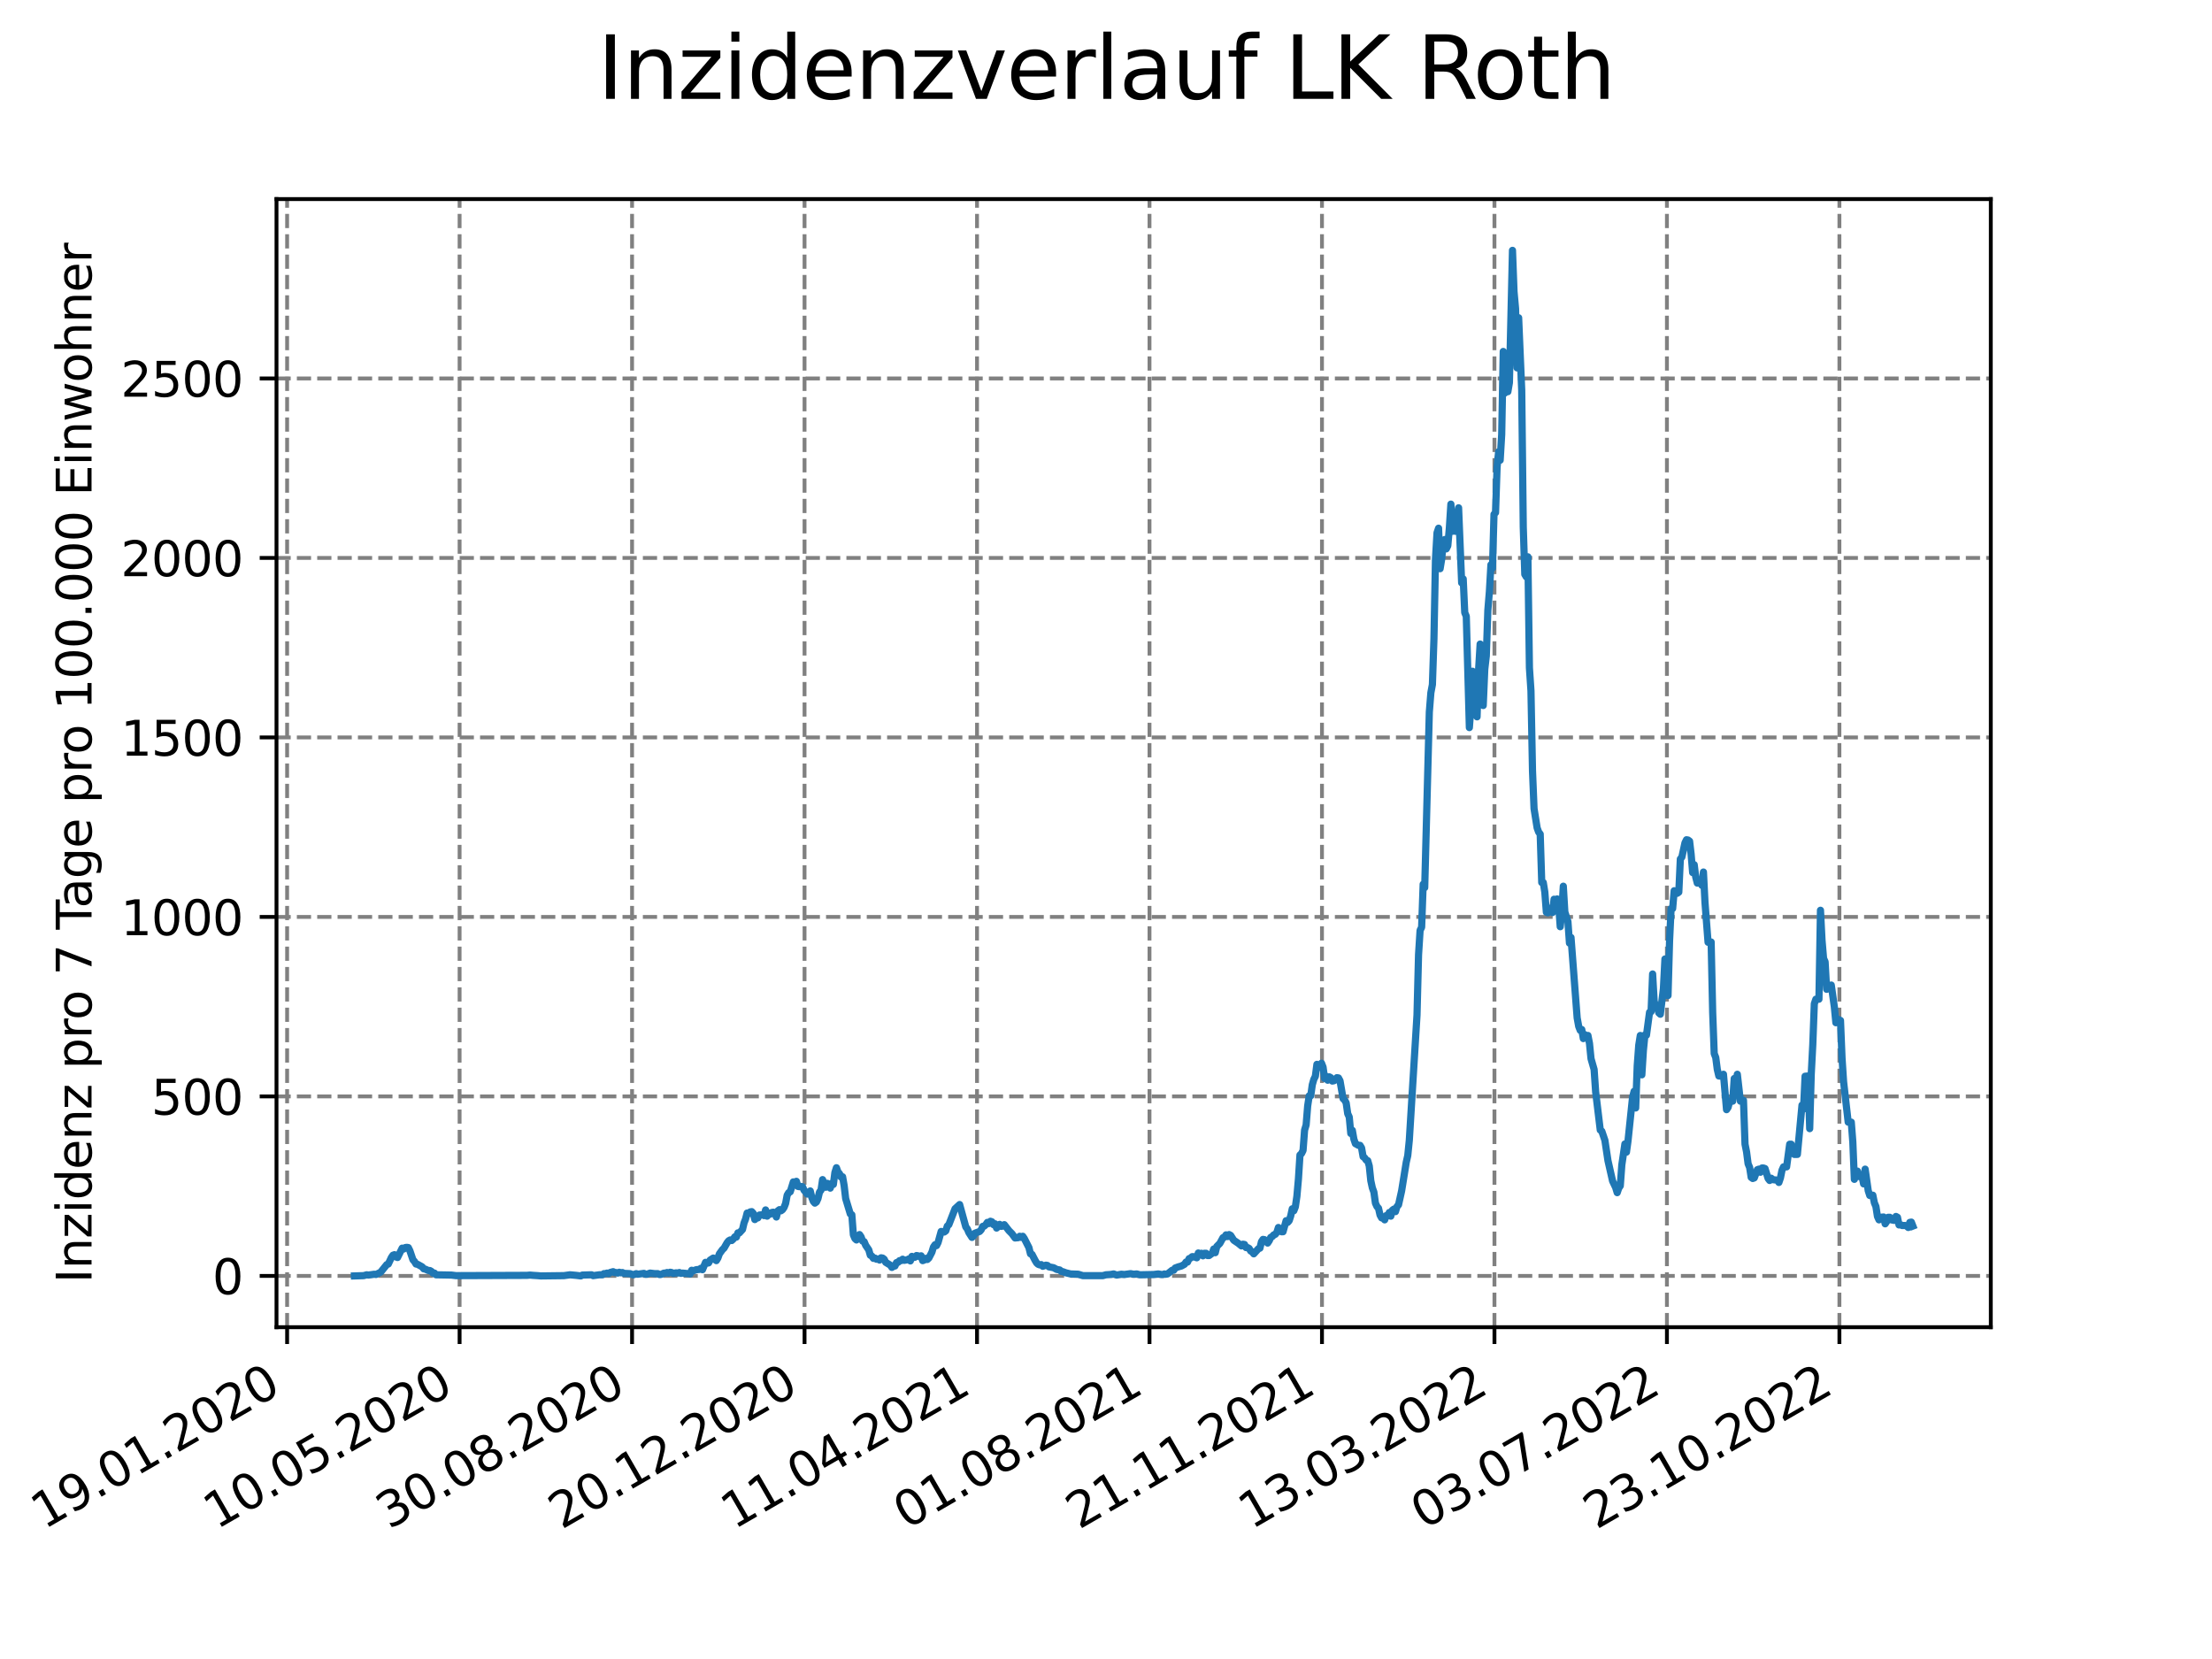 <?xml version="1.0" encoding="utf-8" standalone="no"?>
<!DOCTYPE svg PUBLIC "-//W3C//DTD SVG 1.1//EN"
  "http://www.w3.org/Graphics/SVG/1.1/DTD/svg11.dtd">
<svg xmlns:xlink="http://www.w3.org/1999/xlink" width="460.8pt" height="345.6pt" viewBox="0 0 460.8 345.6" xmlns="http://www.w3.org/2000/svg" version="1.1">
 <defs>
  <style type="text/css">*{stroke-linejoin: round; stroke-linecap: butt}</style>
 </defs>
 <g id="figure_1">
  <g id="patch_1">
   <path d="M 0 345.6 
L 460.8 345.6 
L 460.8 0 
L 0 0 
z
" style="fill: #ffffff"/>
  </g>
  <g id="axes_1">
   <g id="patch_2">
    <path d="M 57.6 276.48 
L 414.72 276.48 
L 414.72 41.472 
L 57.6 41.472 
z
" style="fill: #ffffff"/>
   </g>
   <g id="matplotlib.axis_1">
    <g id="xtick_1">
     <g id="line2d_1">
      <path d="M 59.811 276.48 
L 59.811 41.472 
" clip-path="url(#pc8e9a8f8d9)" style="fill: none; stroke-dasharray: 2.96,1.28; stroke-dashoffset: 0; stroke: #808080; stroke-width: 0.8"/>
     </g>
     <g id="line2d_2">
      <defs>
       <path id="m3439178003" d="M 0 0 
L 0 3.5 
" style="stroke: #000000; stroke-width: 0.8"/>
      </defs>
      <g>
       <use xlink:href="#m3439178003" x="59.811" y="276.48" style="stroke: #000000; stroke-width: 0.8"/>
      </g>
     </g>
     <g id="text_1">
      <!-- 19.01.2020 -->
      <g transform="translate(9.186 318.689) rotate(-30) scale(0.1 -0.1)">
       <defs>
        <path id="DejaVuSans-31" d="M 794 531 
L 1825 531 
L 1825 4091 
L 703 3866 
L 703 4441 
L 1819 4666 
L 2450 4666 
L 2450 531 
L 3481 531 
L 3481 0 
L 794 0 
L 794 531 
z
" transform="scale(0.016)"/>
        <path id="DejaVuSans-39" d="M 703 97 
L 703 672 
Q 941 559 1184 500 
Q 1428 441 1663 441 
Q 2288 441 2617 861 
Q 2947 1281 2994 2138 
Q 2813 1869 2534 1725 
Q 2256 1581 1919 1581 
Q 1219 1581 811 2004 
Q 403 2428 403 3163 
Q 403 3881 828 4315 
Q 1253 4750 1959 4750 
Q 2769 4750 3195 4129 
Q 3622 3509 3622 2328 
Q 3622 1225 3098 567 
Q 2575 -91 1691 -91 
Q 1453 -91 1209 -44 
Q 966 3 703 97 
z
M 1959 2075 
Q 2384 2075 2632 2365 
Q 2881 2656 2881 3163 
Q 2881 3666 2632 3958 
Q 2384 4250 1959 4250 
Q 1534 4250 1286 3958 
Q 1038 3666 1038 3163 
Q 1038 2656 1286 2365 
Q 1534 2075 1959 2075 
z
" transform="scale(0.016)"/>
        <path id="DejaVuSans-2e" d="M 684 794 
L 1344 794 
L 1344 0 
L 684 0 
L 684 794 
z
" transform="scale(0.016)"/>
        <path id="DejaVuSans-30" d="M 2034 4250 
Q 1547 4250 1301 3770 
Q 1056 3291 1056 2328 
Q 1056 1369 1301 889 
Q 1547 409 2034 409 
Q 2525 409 2770 889 
Q 3016 1369 3016 2328 
Q 3016 3291 2770 3770 
Q 2525 4250 2034 4250 
z
M 2034 4750 
Q 2819 4750 3233 4129 
Q 3647 3509 3647 2328 
Q 3647 1150 3233 529 
Q 2819 -91 2034 -91 
Q 1250 -91 836 529 
Q 422 1150 422 2328 
Q 422 3509 836 4129 
Q 1250 4750 2034 4750 
z
" transform="scale(0.016)"/>
        <path id="DejaVuSans-32" d="M 1228 531 
L 3431 531 
L 3431 0 
L 469 0 
L 469 531 
Q 828 903 1448 1529 
Q 2069 2156 2228 2338 
Q 2531 2678 2651 2914 
Q 2772 3150 2772 3378 
Q 2772 3750 2511 3984 
Q 2250 4219 1831 4219 
Q 1534 4219 1204 4116 
Q 875 4013 500 3803 
L 500 4441 
Q 881 4594 1212 4672 
Q 1544 4750 1819 4750 
Q 2544 4750 2975 4387 
Q 3406 4025 3406 3419 
Q 3406 3131 3298 2873 
Q 3191 2616 2906 2266 
Q 2828 2175 2409 1742 
Q 1991 1309 1228 531 
z
" transform="scale(0.016)"/>
       </defs>
       <use xlink:href="#DejaVuSans-31"/>
       <use xlink:href="#DejaVuSans-39" x="63.623"/>
       <use xlink:href="#DejaVuSans-2e" x="127.246"/>
       <use xlink:href="#DejaVuSans-30" x="159.033"/>
       <use xlink:href="#DejaVuSans-31" x="222.656"/>
       <use xlink:href="#DejaVuSans-2e" x="286.279"/>
       <use xlink:href="#DejaVuSans-32" x="318.066"/>
       <use xlink:href="#DejaVuSans-30" x="381.689"/>
       <use xlink:href="#DejaVuSans-32" x="445.312"/>
       <use xlink:href="#DejaVuSans-30" x="508.936"/>
      </g>
     </g>
    </g>
    <g id="xtick_2">
     <g id="line2d_3">
      <path d="M 95.741 276.48 
L 95.741 41.472 
" clip-path="url(#pc8e9a8f8d9)" style="fill: none; stroke-dasharray: 2.96,1.28; stroke-dashoffset: 0; stroke: #808080; stroke-width: 0.8"/>
     </g>
     <g id="line2d_4">
      <g>
       <use xlink:href="#m3439178003" x="95.741" y="276.48" style="stroke: #000000; stroke-width: 0.8"/>
      </g>
     </g>
     <g id="text_2">
      <!-- 10.05.2020 -->
      <g transform="translate(45.116 318.689) rotate(-30) scale(0.1 -0.1)">
       <defs>
        <path id="DejaVuSans-35" d="M 691 4666 
L 3169 4666 
L 3169 4134 
L 1269 4134 
L 1269 2991 
Q 1406 3038 1543 3061 
Q 1681 3084 1819 3084 
Q 2600 3084 3056 2656 
Q 3513 2228 3513 1497 
Q 3513 744 3044 326 
Q 2575 -91 1722 -91 
Q 1428 -91 1123 -41 
Q 819 9 494 109 
L 494 744 
Q 775 591 1075 516 
Q 1375 441 1709 441 
Q 2250 441 2565 725 
Q 2881 1009 2881 1497 
Q 2881 1984 2565 2268 
Q 2250 2553 1709 2553 
Q 1456 2553 1204 2497 
Q 953 2441 691 2322 
L 691 4666 
z
" transform="scale(0.016)"/>
       </defs>
       <use xlink:href="#DejaVuSans-31"/>
       <use xlink:href="#DejaVuSans-30" x="63.623"/>
       <use xlink:href="#DejaVuSans-2e" x="127.246"/>
       <use xlink:href="#DejaVuSans-30" x="159.033"/>
       <use xlink:href="#DejaVuSans-35" x="222.656"/>
       <use xlink:href="#DejaVuSans-2e" x="286.279"/>
       <use xlink:href="#DejaVuSans-32" x="318.066"/>
       <use xlink:href="#DejaVuSans-30" x="381.689"/>
       <use xlink:href="#DejaVuSans-32" x="445.312"/>
       <use xlink:href="#DejaVuSans-30" x="508.936"/>
      </g>
     </g>
    </g>
    <g id="xtick_3">
     <g id="line2d_5">
      <path d="M 131.671 276.48 
L 131.671 41.472 
" clip-path="url(#pc8e9a8f8d9)" style="fill: none; stroke-dasharray: 2.96,1.28; stroke-dashoffset: 0; stroke: #808080; stroke-width: 0.8"/>
     </g>
     <g id="line2d_6">
      <g>
       <use xlink:href="#m3439178003" x="131.671" y="276.48" style="stroke: #000000; stroke-width: 0.8"/>
      </g>
     </g>
     <g id="text_3">
      <!-- 30.08.2020 -->
      <g transform="translate(81.046 318.689) rotate(-30) scale(0.1 -0.1)">
       <defs>
        <path id="DejaVuSans-33" d="M 2597 2516 
Q 3050 2419 3304 2112 
Q 3559 1806 3559 1356 
Q 3559 666 3084 287 
Q 2609 -91 1734 -91 
Q 1441 -91 1130 -33 
Q 819 25 488 141 
L 488 750 
Q 750 597 1062 519 
Q 1375 441 1716 441 
Q 2309 441 2620 675 
Q 2931 909 2931 1356 
Q 2931 1769 2642 2001 
Q 2353 2234 1838 2234 
L 1294 2234 
L 1294 2753 
L 1863 2753 
Q 2328 2753 2575 2939 
Q 2822 3125 2822 3475 
Q 2822 3834 2567 4026 
Q 2313 4219 1838 4219 
Q 1578 4219 1281 4162 
Q 984 4106 628 3988 
L 628 4550 
Q 988 4650 1302 4700 
Q 1616 4750 1894 4750 
Q 2613 4750 3031 4423 
Q 3450 4097 3450 3541 
Q 3450 3153 3228 2886 
Q 3006 2619 2597 2516 
z
" transform="scale(0.016)"/>
        <path id="DejaVuSans-38" d="M 2034 2216 
Q 1584 2216 1326 1975 
Q 1069 1734 1069 1313 
Q 1069 891 1326 650 
Q 1584 409 2034 409 
Q 2484 409 2743 651 
Q 3003 894 3003 1313 
Q 3003 1734 2745 1975 
Q 2488 2216 2034 2216 
z
M 1403 2484 
Q 997 2584 770 2862 
Q 544 3141 544 3541 
Q 544 4100 942 4425 
Q 1341 4750 2034 4750 
Q 2731 4750 3128 4425 
Q 3525 4100 3525 3541 
Q 3525 3141 3298 2862 
Q 3072 2584 2669 2484 
Q 3125 2378 3379 2068 
Q 3634 1759 3634 1313 
Q 3634 634 3220 271 
Q 2806 -91 2034 -91 
Q 1263 -91 848 271 
Q 434 634 434 1313 
Q 434 1759 690 2068 
Q 947 2378 1403 2484 
z
M 1172 3481 
Q 1172 3119 1398 2916 
Q 1625 2713 2034 2713 
Q 2441 2713 2670 2916 
Q 2900 3119 2900 3481 
Q 2900 3844 2670 4047 
Q 2441 4250 2034 4250 
Q 1625 4250 1398 4047 
Q 1172 3844 1172 3481 
z
" transform="scale(0.016)"/>
       </defs>
       <use xlink:href="#DejaVuSans-33"/>
       <use xlink:href="#DejaVuSans-30" x="63.623"/>
       <use xlink:href="#DejaVuSans-2e" x="127.246"/>
       <use xlink:href="#DejaVuSans-30" x="159.033"/>
       <use xlink:href="#DejaVuSans-38" x="222.656"/>
       <use xlink:href="#DejaVuSans-2e" x="286.279"/>
       <use xlink:href="#DejaVuSans-32" x="318.066"/>
       <use xlink:href="#DejaVuSans-30" x="381.689"/>
       <use xlink:href="#DejaVuSans-32" x="445.312"/>
       <use xlink:href="#DejaVuSans-30" x="508.936"/>
      </g>
     </g>
    </g>
    <g id="xtick_4">
     <g id="line2d_7">
      <path d="M 167.601 276.48 
L 167.601 41.472 
" clip-path="url(#pc8e9a8f8d9)" style="fill: none; stroke-dasharray: 2.96,1.28; stroke-dashoffset: 0; stroke: #808080; stroke-width: 0.8"/>
     </g>
     <g id="line2d_8">
      <g>
       <use xlink:href="#m3439178003" x="167.601" y="276.48" style="stroke: #000000; stroke-width: 0.8"/>
      </g>
     </g>
     <g id="text_4">
      <!-- 20.12.2020 -->
      <g transform="translate(116.976 318.689) rotate(-30) scale(0.1 -0.1)">
       <use xlink:href="#DejaVuSans-32"/>
       <use xlink:href="#DejaVuSans-30" x="63.623"/>
       <use xlink:href="#DejaVuSans-2e" x="127.246"/>
       <use xlink:href="#DejaVuSans-31" x="159.033"/>
       <use xlink:href="#DejaVuSans-32" x="222.656"/>
       <use xlink:href="#DejaVuSans-2e" x="286.279"/>
       <use xlink:href="#DejaVuSans-32" x="318.066"/>
       <use xlink:href="#DejaVuSans-30" x="381.689"/>
       <use xlink:href="#DejaVuSans-32" x="445.312"/>
       <use xlink:href="#DejaVuSans-30" x="508.936"/>
      </g>
     </g>
    </g>
    <g id="xtick_5">
     <g id="line2d_9">
      <path d="M 203.531 276.48 
L 203.531 41.472 
" clip-path="url(#pc8e9a8f8d9)" style="fill: none; stroke-dasharray: 2.96,1.28; stroke-dashoffset: 0; stroke: #808080; stroke-width: 0.8"/>
     </g>
     <g id="line2d_10">
      <g>
       <use xlink:href="#m3439178003" x="203.531" y="276.48" style="stroke: #000000; stroke-width: 0.8"/>
      </g>
     </g>
     <g id="text_5">
      <!-- 11.04.2021 -->
      <g transform="translate(152.906 318.689) rotate(-30) scale(0.1 -0.1)">
       <defs>
        <path id="DejaVuSans-34" d="M 2419 4116 
L 825 1625 
L 2419 1625 
L 2419 4116 
z
M 2253 4666 
L 3047 4666 
L 3047 1625 
L 3713 1625 
L 3713 1100 
L 3047 1100 
L 3047 0 
L 2419 0 
L 2419 1100 
L 313 1100 
L 313 1709 
L 2253 4666 
z
" transform="scale(0.016)"/>
       </defs>
       <use xlink:href="#DejaVuSans-31"/>
       <use xlink:href="#DejaVuSans-31" x="63.623"/>
       <use xlink:href="#DejaVuSans-2e" x="127.246"/>
       <use xlink:href="#DejaVuSans-30" x="159.033"/>
       <use xlink:href="#DejaVuSans-34" x="222.656"/>
       <use xlink:href="#DejaVuSans-2e" x="286.279"/>
       <use xlink:href="#DejaVuSans-32" x="318.066"/>
       <use xlink:href="#DejaVuSans-30" x="381.689"/>
       <use xlink:href="#DejaVuSans-32" x="445.312"/>
       <use xlink:href="#DejaVuSans-31" x="508.936"/>
      </g>
     </g>
    </g>
    <g id="xtick_6">
     <g id="line2d_11">
      <path d="M 239.462 276.48 
L 239.462 41.472 
" clip-path="url(#pc8e9a8f8d9)" style="fill: none; stroke-dasharray: 2.96,1.28; stroke-dashoffset: 0; stroke: #808080; stroke-width: 0.8"/>
     </g>
     <g id="line2d_12">
      <g>
       <use xlink:href="#m3439178003" x="239.462" y="276.48" style="stroke: #000000; stroke-width: 0.8"/>
      </g>
     </g>
     <g id="text_6">
      <!-- 01.08.2021 -->
      <g transform="translate(188.836 318.689) rotate(-30) scale(0.1 -0.1)">
       <use xlink:href="#DejaVuSans-30"/>
       <use xlink:href="#DejaVuSans-31" x="63.623"/>
       <use xlink:href="#DejaVuSans-2e" x="127.246"/>
       <use xlink:href="#DejaVuSans-30" x="159.033"/>
       <use xlink:href="#DejaVuSans-38" x="222.656"/>
       <use xlink:href="#DejaVuSans-2e" x="286.279"/>
       <use xlink:href="#DejaVuSans-32" x="318.066"/>
       <use xlink:href="#DejaVuSans-30" x="381.689"/>
       <use xlink:href="#DejaVuSans-32" x="445.312"/>
       <use xlink:href="#DejaVuSans-31" x="508.936"/>
      </g>
     </g>
    </g>
    <g id="xtick_7">
     <g id="line2d_13">
      <path d="M 275.392 276.48 
L 275.392 41.472 
" clip-path="url(#pc8e9a8f8d9)" style="fill: none; stroke-dasharray: 2.96,1.28; stroke-dashoffset: 0; stroke: #808080; stroke-width: 0.8"/>
     </g>
     <g id="line2d_14">
      <g>
       <use xlink:href="#m3439178003" x="275.392" y="276.48" style="stroke: #000000; stroke-width: 0.8"/>
      </g>
     </g>
     <g id="text_7">
      <!-- 21.11.2021 -->
      <g transform="translate(224.767 318.689) rotate(-30) scale(0.1 -0.1)">
       <use xlink:href="#DejaVuSans-32"/>
       <use xlink:href="#DejaVuSans-31" x="63.623"/>
       <use xlink:href="#DejaVuSans-2e" x="127.246"/>
       <use xlink:href="#DejaVuSans-31" x="159.033"/>
       <use xlink:href="#DejaVuSans-31" x="222.656"/>
       <use xlink:href="#DejaVuSans-2e" x="286.279"/>
       <use xlink:href="#DejaVuSans-32" x="318.066"/>
       <use xlink:href="#DejaVuSans-30" x="381.689"/>
       <use xlink:href="#DejaVuSans-32" x="445.312"/>
       <use xlink:href="#DejaVuSans-31" x="508.936"/>
      </g>
     </g>
    </g>
    <g id="xtick_8">
     <g id="line2d_15">
      <path d="M 311.322 276.48 
L 311.322 41.472 
" clip-path="url(#pc8e9a8f8d9)" style="fill: none; stroke-dasharray: 2.96,1.28; stroke-dashoffset: 0; stroke: #808080; stroke-width: 0.8"/>
     </g>
     <g id="line2d_16">
      <g>
       <use xlink:href="#m3439178003" x="311.322" y="276.48" style="stroke: #000000; stroke-width: 0.8"/>
      </g>
     </g>
     <g id="text_8">
      <!-- 13.03.2022 -->
      <g transform="translate(260.697 318.689) rotate(-30) scale(0.1 -0.1)">
       <use xlink:href="#DejaVuSans-31"/>
       <use xlink:href="#DejaVuSans-33" x="63.623"/>
       <use xlink:href="#DejaVuSans-2e" x="127.246"/>
       <use xlink:href="#DejaVuSans-30" x="159.033"/>
       <use xlink:href="#DejaVuSans-33" x="222.656"/>
       <use xlink:href="#DejaVuSans-2e" x="286.279"/>
       <use xlink:href="#DejaVuSans-32" x="318.066"/>
       <use xlink:href="#DejaVuSans-30" x="381.689"/>
       <use xlink:href="#DejaVuSans-32" x="445.312"/>
       <use xlink:href="#DejaVuSans-32" x="508.936"/>
      </g>
     </g>
    </g>
    <g id="xtick_9">
     <g id="line2d_17">
      <path d="M 347.252 276.48 
L 347.252 41.472 
" clip-path="url(#pc8e9a8f8d9)" style="fill: none; stroke-dasharray: 2.96,1.28; stroke-dashoffset: 0; stroke: #808080; stroke-width: 0.8"/>
     </g>
     <g id="line2d_18">
      <g>
       <use xlink:href="#m3439178003" x="347.252" y="276.48" style="stroke: #000000; stroke-width: 0.8"/>
      </g>
     </g>
     <g id="text_9">
      <!-- 03.07.2022 -->
      <g transform="translate(296.627 318.689) rotate(-30) scale(0.1 -0.1)">
       <defs>
        <path id="DejaVuSans-37" d="M 525 4666 
L 3525 4666 
L 3525 4397 
L 1831 0 
L 1172 0 
L 2766 4134 
L 525 4134 
L 525 4666 
z
" transform="scale(0.016)"/>
       </defs>
       <use xlink:href="#DejaVuSans-30"/>
       <use xlink:href="#DejaVuSans-33" x="63.623"/>
       <use xlink:href="#DejaVuSans-2e" x="127.246"/>
       <use xlink:href="#DejaVuSans-30" x="159.033"/>
       <use xlink:href="#DejaVuSans-37" x="222.656"/>
       <use xlink:href="#DejaVuSans-2e" x="286.279"/>
       <use xlink:href="#DejaVuSans-32" x="318.066"/>
       <use xlink:href="#DejaVuSans-30" x="381.689"/>
       <use xlink:href="#DejaVuSans-32" x="445.312"/>
       <use xlink:href="#DejaVuSans-32" x="508.936"/>
      </g>
     </g>
    </g>
    <g id="xtick_10">
     <g id="line2d_19">
      <path d="M 383.182 276.48 
L 383.182 41.472 
" clip-path="url(#pc8e9a8f8d9)" style="fill: none; stroke-dasharray: 2.96,1.28; stroke-dashoffset: 0; stroke: #808080; stroke-width: 0.8"/>
     </g>
     <g id="line2d_20">
      <g>
       <use xlink:href="#m3439178003" x="383.182" y="276.48" style="stroke: #000000; stroke-width: 0.8"/>
      </g>
     </g>
     <g id="text_10">
      <!-- 23.10.2022 -->
      <g transform="translate(332.557 318.689) rotate(-30) scale(0.1 -0.1)">
       <use xlink:href="#DejaVuSans-32"/>
       <use xlink:href="#DejaVuSans-33" x="63.623"/>
       <use xlink:href="#DejaVuSans-2e" x="127.246"/>
       <use xlink:href="#DejaVuSans-31" x="159.033"/>
       <use xlink:href="#DejaVuSans-30" x="222.656"/>
       <use xlink:href="#DejaVuSans-2e" x="286.279"/>
       <use xlink:href="#DejaVuSans-32" x="318.066"/>
       <use xlink:href="#DejaVuSans-30" x="381.689"/>
       <use xlink:href="#DejaVuSans-32" x="445.312"/>
       <use xlink:href="#DejaVuSans-32" x="508.936"/>
      </g>
     </g>
    </g>
   </g>
   <g id="matplotlib.axis_2">
    <g id="ytick_1">
     <g id="line2d_21">
      <path d="M 57.6 265.798 
L 414.72 265.798 
" clip-path="url(#pc8e9a8f8d9)" style="fill: none; stroke-dasharray: 2.96,1.28; stroke-dashoffset: 0; stroke: #808080; stroke-width: 0.8"/>
     </g>
     <g id="line2d_22">
      <defs>
       <path id="mfc5cb78356" d="M 0 0 
L -3.5 0 
" style="stroke: #000000; stroke-width: 0.8"/>
      </defs>
      <g>
       <use xlink:href="#mfc5cb78356" x="57.6" y="265.798" style="stroke: #000000; stroke-width: 0.8"/>
      </g>
     </g>
     <g id="text_11">
      <!-- 0 -->
      <g transform="translate(44.237 269.597) scale(0.1 -0.1)">
       <use xlink:href="#DejaVuSans-30"/>
      </g>
     </g>
    </g>
    <g id="ytick_2">
     <g id="line2d_23">
      <path d="M 57.6 228.406 
L 414.72 228.406 
" clip-path="url(#pc8e9a8f8d9)" style="fill: none; stroke-dasharray: 2.96,1.28; stroke-dashoffset: 0; stroke: #808080; stroke-width: 0.8"/>
     </g>
     <g id="line2d_24">
      <g>
       <use xlink:href="#mfc5cb78356" x="57.6" y="228.406" style="stroke: #000000; stroke-width: 0.8"/>
      </g>
     </g>
     <g id="text_12">
      <!-- 500 -->
      <g transform="translate(31.512 232.205) scale(0.1 -0.1)">
       <use xlink:href="#DejaVuSans-35"/>
       <use xlink:href="#DejaVuSans-30" x="63.623"/>
       <use xlink:href="#DejaVuSans-30" x="127.246"/>
      </g>
     </g>
    </g>
    <g id="ytick_3">
     <g id="line2d_25">
      <path d="M 57.6 191.014 
L 414.72 191.014 
" clip-path="url(#pc8e9a8f8d9)" style="fill: none; stroke-dasharray: 2.96,1.28; stroke-dashoffset: 0; stroke: #808080; stroke-width: 0.8"/>
     </g>
     <g id="line2d_26">
      <g>
       <use xlink:href="#mfc5cb78356" x="57.6" y="191.014" style="stroke: #000000; stroke-width: 0.8"/>
      </g>
     </g>
     <g id="text_13">
      <!-- 1000 -->
      <g transform="translate(25.15 194.814) scale(0.1 -0.1)">
       <use xlink:href="#DejaVuSans-31"/>
       <use xlink:href="#DejaVuSans-30" x="63.623"/>
       <use xlink:href="#DejaVuSans-30" x="127.246"/>
       <use xlink:href="#DejaVuSans-30" x="190.869"/>
      </g>
     </g>
    </g>
    <g id="ytick_4">
     <g id="line2d_27">
      <path d="M 57.6 153.623 
L 414.72 153.623 
" clip-path="url(#pc8e9a8f8d9)" style="fill: none; stroke-dasharray: 2.96,1.28; stroke-dashoffset: 0; stroke: #808080; stroke-width: 0.8"/>
     </g>
     <g id="line2d_28">
      <g>
       <use xlink:href="#mfc5cb78356" x="57.6" y="153.623" style="stroke: #000000; stroke-width: 0.8"/>
      </g>
     </g>
     <g id="text_14">
      <!-- 1500 -->
      <g transform="translate(25.15 157.422) scale(0.1 -0.1)">
       <use xlink:href="#DejaVuSans-31"/>
       <use xlink:href="#DejaVuSans-35" x="63.623"/>
       <use xlink:href="#DejaVuSans-30" x="127.246"/>
       <use xlink:href="#DejaVuSans-30" x="190.869"/>
      </g>
     </g>
    </g>
    <g id="ytick_5">
     <g id="line2d_29">
      <path d="M 57.6 116.231 
L 414.72 116.231 
" clip-path="url(#pc8e9a8f8d9)" style="fill: none; stroke-dasharray: 2.96,1.28; stroke-dashoffset: 0; stroke: #808080; stroke-width: 0.8"/>
     </g>
     <g id="line2d_30">
      <g>
       <use xlink:href="#mfc5cb78356" x="57.6" y="116.231" style="stroke: #000000; stroke-width: 0.8"/>
      </g>
     </g>
     <g id="text_15">
      <!-- 2000 -->
      <g transform="translate(25.15 120.03) scale(0.1 -0.1)">
       <use xlink:href="#DejaVuSans-32"/>
       <use xlink:href="#DejaVuSans-30" x="63.623"/>
       <use xlink:href="#DejaVuSans-30" x="127.246"/>
       <use xlink:href="#DejaVuSans-30" x="190.869"/>
      </g>
     </g>
    </g>
    <g id="ytick_6">
     <g id="line2d_31">
      <path d="M 57.6 78.839 
L 414.72 78.839 
" clip-path="url(#pc8e9a8f8d9)" style="fill: none; stroke-dasharray: 2.96,1.28; stroke-dashoffset: 0; stroke: #808080; stroke-width: 0.8"/>
     </g>
     <g id="line2d_32">
      <g>
       <use xlink:href="#mfc5cb78356" x="57.6" y="78.839" style="stroke: #000000; stroke-width: 0.8"/>
      </g>
     </g>
     <g id="text_16">
      <!-- 2500 -->
      <g transform="translate(25.15 82.638) scale(0.1 -0.1)">
       <use xlink:href="#DejaVuSans-32"/>
       <use xlink:href="#DejaVuSans-35" x="63.623"/>
       <use xlink:href="#DejaVuSans-30" x="127.246"/>
       <use xlink:href="#DejaVuSans-30" x="190.869"/>
      </g>
     </g>
    </g>
    <g id="text_17">
     <!-- Inzidenz pro 7 Tage pro 100.000 Einwohner -->
     <g transform="translate(19.07 267.301) rotate(-90) scale(0.1 -0.1)">
      <defs>
       <path id="DejaVuSans-49" d="M 628 4666 
L 1259 4666 
L 1259 0 
L 628 0 
L 628 4666 
z
" transform="scale(0.016)"/>
       <path id="DejaVuSans-6e" d="M 3513 2113 
L 3513 0 
L 2938 0 
L 2938 2094 
Q 2938 2591 2744 2837 
Q 2550 3084 2163 3084 
Q 1697 3084 1428 2787 
Q 1159 2491 1159 1978 
L 1159 0 
L 581 0 
L 581 3500 
L 1159 3500 
L 1159 2956 
Q 1366 3272 1645 3428 
Q 1925 3584 2291 3584 
Q 2894 3584 3203 3211 
Q 3513 2838 3513 2113 
z
" transform="scale(0.016)"/>
       <path id="DejaVuSans-7a" d="M 353 3500 
L 3084 3500 
L 3084 2975 
L 922 459 
L 3084 459 
L 3084 0 
L 275 0 
L 275 525 
L 2438 3041 
L 353 3041 
L 353 3500 
z
" transform="scale(0.016)"/>
       <path id="DejaVuSans-69" d="M 603 3500 
L 1178 3500 
L 1178 0 
L 603 0 
L 603 3500 
z
M 603 4863 
L 1178 4863 
L 1178 4134 
L 603 4134 
L 603 4863 
z
" transform="scale(0.016)"/>
       <path id="DejaVuSans-64" d="M 2906 2969 
L 2906 4863 
L 3481 4863 
L 3481 0 
L 2906 0 
L 2906 525 
Q 2725 213 2448 61 
Q 2172 -91 1784 -91 
Q 1150 -91 751 415 
Q 353 922 353 1747 
Q 353 2572 751 3078 
Q 1150 3584 1784 3584 
Q 2172 3584 2448 3432 
Q 2725 3281 2906 2969 
z
M 947 1747 
Q 947 1113 1208 752 
Q 1469 391 1925 391 
Q 2381 391 2643 752 
Q 2906 1113 2906 1747 
Q 2906 2381 2643 2742 
Q 2381 3103 1925 3103 
Q 1469 3103 1208 2742 
Q 947 2381 947 1747 
z
" transform="scale(0.016)"/>
       <path id="DejaVuSans-65" d="M 3597 1894 
L 3597 1613 
L 953 1613 
Q 991 1019 1311 708 
Q 1631 397 2203 397 
Q 2534 397 2845 478 
Q 3156 559 3463 722 
L 3463 178 
Q 3153 47 2828 -22 
Q 2503 -91 2169 -91 
Q 1331 -91 842 396 
Q 353 884 353 1716 
Q 353 2575 817 3079 
Q 1281 3584 2069 3584 
Q 2775 3584 3186 3129 
Q 3597 2675 3597 1894 
z
M 3022 2063 
Q 3016 2534 2758 2815 
Q 2500 3097 2075 3097 
Q 1594 3097 1305 2825 
Q 1016 2553 972 2059 
L 3022 2063 
z
" transform="scale(0.016)"/>
       <path id="DejaVuSans-20" transform="scale(0.016)"/>
       <path id="DejaVuSans-70" d="M 1159 525 
L 1159 -1331 
L 581 -1331 
L 581 3500 
L 1159 3500 
L 1159 2969 
Q 1341 3281 1617 3432 
Q 1894 3584 2278 3584 
Q 2916 3584 3314 3078 
Q 3713 2572 3713 1747 
Q 3713 922 3314 415 
Q 2916 -91 2278 -91 
Q 1894 -91 1617 61 
Q 1341 213 1159 525 
z
M 3116 1747 
Q 3116 2381 2855 2742 
Q 2594 3103 2138 3103 
Q 1681 3103 1420 2742 
Q 1159 2381 1159 1747 
Q 1159 1113 1420 752 
Q 1681 391 2138 391 
Q 2594 391 2855 752 
Q 3116 1113 3116 1747 
z
" transform="scale(0.016)"/>
       <path id="DejaVuSans-72" d="M 2631 2963 
Q 2534 3019 2420 3045 
Q 2306 3072 2169 3072 
Q 1681 3072 1420 2755 
Q 1159 2438 1159 1844 
L 1159 0 
L 581 0 
L 581 3500 
L 1159 3500 
L 1159 2956 
Q 1341 3275 1631 3429 
Q 1922 3584 2338 3584 
Q 2397 3584 2469 3576 
Q 2541 3569 2628 3553 
L 2631 2963 
z
" transform="scale(0.016)"/>
       <path id="DejaVuSans-6f" d="M 1959 3097 
Q 1497 3097 1228 2736 
Q 959 2375 959 1747 
Q 959 1119 1226 758 
Q 1494 397 1959 397 
Q 2419 397 2687 759 
Q 2956 1122 2956 1747 
Q 2956 2369 2687 2733 
Q 2419 3097 1959 3097 
z
M 1959 3584 
Q 2709 3584 3137 3096 
Q 3566 2609 3566 1747 
Q 3566 888 3137 398 
Q 2709 -91 1959 -91 
Q 1206 -91 779 398 
Q 353 888 353 1747 
Q 353 2609 779 3096 
Q 1206 3584 1959 3584 
z
" transform="scale(0.016)"/>
       <path id="DejaVuSans-54" d="M -19 4666 
L 3928 4666 
L 3928 4134 
L 2272 4134 
L 2272 0 
L 1638 0 
L 1638 4134 
L -19 4134 
L -19 4666 
z
" transform="scale(0.016)"/>
       <path id="DejaVuSans-61" d="M 2194 1759 
Q 1497 1759 1228 1600 
Q 959 1441 959 1056 
Q 959 750 1161 570 
Q 1363 391 1709 391 
Q 2188 391 2477 730 
Q 2766 1069 2766 1631 
L 2766 1759 
L 2194 1759 
z
M 3341 1997 
L 3341 0 
L 2766 0 
L 2766 531 
Q 2569 213 2275 61 
Q 1981 -91 1556 -91 
Q 1019 -91 701 211 
Q 384 513 384 1019 
Q 384 1609 779 1909 
Q 1175 2209 1959 2209 
L 2766 2209 
L 2766 2266 
Q 2766 2663 2505 2880 
Q 2244 3097 1772 3097 
Q 1472 3097 1187 3025 
Q 903 2953 641 2809 
L 641 3341 
Q 956 3463 1253 3523 
Q 1550 3584 1831 3584 
Q 2591 3584 2966 3190 
Q 3341 2797 3341 1997 
z
" transform="scale(0.016)"/>
       <path id="DejaVuSans-67" d="M 2906 1791 
Q 2906 2416 2648 2759 
Q 2391 3103 1925 3103 
Q 1463 3103 1205 2759 
Q 947 2416 947 1791 
Q 947 1169 1205 825 
Q 1463 481 1925 481 
Q 2391 481 2648 825 
Q 2906 1169 2906 1791 
z
M 3481 434 
Q 3481 -459 3084 -895 
Q 2688 -1331 1869 -1331 
Q 1566 -1331 1297 -1286 
Q 1028 -1241 775 -1147 
L 775 -588 
Q 1028 -725 1275 -790 
Q 1522 -856 1778 -856 
Q 2344 -856 2625 -561 
Q 2906 -266 2906 331 
L 2906 616 
Q 2728 306 2450 153 
Q 2172 0 1784 0 
Q 1141 0 747 490 
Q 353 981 353 1791 
Q 353 2603 747 3093 
Q 1141 3584 1784 3584 
Q 2172 3584 2450 3431 
Q 2728 3278 2906 2969 
L 2906 3500 
L 3481 3500 
L 3481 434 
z
" transform="scale(0.016)"/>
       <path id="DejaVuSans-45" d="M 628 4666 
L 3578 4666 
L 3578 4134 
L 1259 4134 
L 1259 2753 
L 3481 2753 
L 3481 2222 
L 1259 2222 
L 1259 531 
L 3634 531 
L 3634 0 
L 628 0 
L 628 4666 
z
" transform="scale(0.016)"/>
       <path id="DejaVuSans-77" d="M 269 3500 
L 844 3500 
L 1563 769 
L 2278 3500 
L 2956 3500 
L 3675 769 
L 4391 3500 
L 4966 3500 
L 4050 0 
L 3372 0 
L 2619 2869 
L 1863 0 
L 1184 0 
L 269 3500 
z
" transform="scale(0.016)"/>
       <path id="DejaVuSans-68" d="M 3513 2113 
L 3513 0 
L 2938 0 
L 2938 2094 
Q 2938 2591 2744 2837 
Q 2550 3084 2163 3084 
Q 1697 3084 1428 2787 
Q 1159 2491 1159 1978 
L 1159 0 
L 581 0 
L 581 4863 
L 1159 4863 
L 1159 2956 
Q 1366 3272 1645 3428 
Q 1925 3584 2291 3584 
Q 2894 3584 3203 3211 
Q 3513 2838 3513 2113 
z
" transform="scale(0.016)"/>
      </defs>
      <use xlink:href="#DejaVuSans-49"/>
      <use xlink:href="#DejaVuSans-6e" x="29.492"/>
      <use xlink:href="#DejaVuSans-7a" x="92.871"/>
      <use xlink:href="#DejaVuSans-69" x="145.361"/>
      <use xlink:href="#DejaVuSans-64" x="173.145"/>
      <use xlink:href="#DejaVuSans-65" x="236.621"/>
      <use xlink:href="#DejaVuSans-6e" x="298.145"/>
      <use xlink:href="#DejaVuSans-7a" x="361.523"/>
      <use xlink:href="#DejaVuSans-20" x="414.014"/>
      <use xlink:href="#DejaVuSans-70" x="445.801"/>
      <use xlink:href="#DejaVuSans-72" x="509.277"/>
      <use xlink:href="#DejaVuSans-6f" x="548.141"/>
      <use xlink:href="#DejaVuSans-20" x="609.322"/>
      <use xlink:href="#DejaVuSans-37" x="641.109"/>
      <use xlink:href="#DejaVuSans-20" x="704.732"/>
      <use xlink:href="#DejaVuSans-54" x="736.52"/>
      <use xlink:href="#DejaVuSans-61" x="781.104"/>
      <use xlink:href="#DejaVuSans-67" x="842.383"/>
      <use xlink:href="#DejaVuSans-65" x="905.859"/>
      <use xlink:href="#DejaVuSans-20" x="967.383"/>
      <use xlink:href="#DejaVuSans-70" x="999.17"/>
      <use xlink:href="#DejaVuSans-72" x="1062.646"/>
      <use xlink:href="#DejaVuSans-6f" x="1101.51"/>
      <use xlink:href="#DejaVuSans-20" x="1162.691"/>
      <use xlink:href="#DejaVuSans-31" x="1194.479"/>
      <use xlink:href="#DejaVuSans-30" x="1258.102"/>
      <use xlink:href="#DejaVuSans-30" x="1321.725"/>
      <use xlink:href="#DejaVuSans-2e" x="1385.348"/>
      <use xlink:href="#DejaVuSans-30" x="1417.135"/>
      <use xlink:href="#DejaVuSans-30" x="1480.758"/>
      <use xlink:href="#DejaVuSans-30" x="1544.381"/>
      <use xlink:href="#DejaVuSans-20" x="1608.004"/>
      <use xlink:href="#DejaVuSans-45" x="1639.791"/>
      <use xlink:href="#DejaVuSans-69" x="1702.975"/>
      <use xlink:href="#DejaVuSans-6e" x="1730.758"/>
      <use xlink:href="#DejaVuSans-77" x="1794.137"/>
      <use xlink:href="#DejaVuSans-6f" x="1875.924"/>
      <use xlink:href="#DejaVuSans-68" x="1937.105"/>
      <use xlink:href="#DejaVuSans-6e" x="2000.484"/>
      <use xlink:href="#DejaVuSans-65" x="2063.863"/>
      <use xlink:href="#DejaVuSans-72" x="2125.387"/>
     </g>
    </g>
   </g>
   <g id="line2d_33">
    <path d="M 73.833 265.798 
L 75.758 265.739 
L 76.399 265.562 
L 76.72 265.621 
L 78.003 265.444 
L 78.324 265.503 
L 79.286 265.031 
L 80.57 263.438 
L 80.89 263.32 
L 81.532 261.963 
L 81.853 261.491 
L 82.174 261.373 
L 82.494 261.845 
L 82.815 261.963 
L 83.778 260.016 
L 84.098 260.193 
L 84.419 259.898 
L 84.74 259.839 
L 85.061 259.898 
L 85.382 260.547 
L 86.023 262.435 
L 86.344 262.789 
L 86.665 263.32 
L 86.986 263.379 
L 87.948 263.91 
L 88.269 264.323 
L 88.59 264.382 
L 89.231 264.677 
L 89.552 264.677 
L 89.873 264.854 
L 90.194 265.208 
L 90.515 265.208 
L 90.835 265.562 
L 94.043 265.621 
L 95.006 265.739 
L 109.763 265.68 
L 110.404 265.621 
L 111.046 265.68 
L 112.009 265.739 
L 112.65 265.798 
L 117.462 265.739 
L 118.745 265.562 
L 119.387 265.621 
L 120.029 265.68 
L 120.991 265.798 
L 121.312 265.621 
L 123.237 265.562 
L 123.557 265.739 
L 124.841 265.562 
L 125.482 265.562 
L 125.803 265.326 
L 126.124 265.326 
L 126.445 265.208 
L 126.766 265.326 
L 127.086 265.09 
L 127.728 264.913 
L 128.049 265.09 
L 128.37 265.09 
L 128.69 265.208 
L 129.011 265.031 
L 129.332 265.149 
L 129.653 265.09 
L 129.974 265.267 
L 131.257 265.326 
L 131.898 265.562 
L 132.54 265.326 
L 132.861 265.444 
L 134.144 265.267 
L 134.465 265.444 
L 134.786 265.444 
L 135.427 265.208 
L 136.39 265.326 
L 137.031 265.326 
L 137.352 265.503 
L 137.673 265.503 
L 138.315 265.208 
L 138.635 265.208 
L 138.956 265.09 
L 139.277 265.208 
L 139.598 265.031 
L 139.919 265.09 
L 140.239 265.267 
L 140.881 265.149 
L 141.202 265.208 
L 141.523 265.09 
L 141.843 265.267 
L 142.164 265.208 
L 142.806 265.267 
L 143.447 265.326 
L 143.768 265.385 
L 144.089 264.618 
L 144.41 264.736 
L 145.051 264.5 
L 145.693 264.441 
L 146.014 264.205 
L 146.335 264.5 
L 146.976 262.966 
L 147.297 263.143 
L 147.618 263.084 
L 147.939 262.494 
L 148.58 262.081 
L 149.222 262.612 
L 149.543 262.081 
L 149.863 261.196 
L 150.505 260.311 
L 150.826 260.016 
L 151.468 258.895 
L 151.788 258.482 
L 152.109 258.305 
L 152.43 258.423 
L 152.751 258.128 
L 153.072 257.656 
L 153.392 257.715 
L 153.713 256.83 
L 154.034 256.83 
L 154.676 256.122 
L 154.996 254.765 
L 155.317 253.939 
L 155.638 252.7 
L 155.959 252.818 
L 156.28 252.464 
L 156.6 252.405 
L 156.921 252.759 
L 157.242 254.057 
L 157.563 253.762 
L 157.884 253.703 
L 158.204 253.113 
L 158.846 253.054 
L 159.167 253.231 
L 159.488 252.051 
L 159.808 253.349 
L 160.129 252.7 
L 160.45 252.936 
L 160.771 252.582 
L 161.092 252.523 
L 161.412 252.759 
L 161.733 253.526 
L 162.054 252.228 
L 162.375 251.992 
L 162.696 252.228 
L 163.016 251.992 
L 163.337 251.52 
L 163.658 250.693 
L 163.979 248.982 
L 164.3 248.451 
L 164.621 248.274 
L 165.262 246.209 
L 165.583 246.268 
L 165.904 246.091 
L 166.225 247.153 
L 166.545 247.212 
L 166.866 247.153 
L 167.187 247.212 
L 167.508 247.979 
L 167.829 248.274 
L 168.149 248.746 
L 168.47 248.687 
L 168.791 248.097 
L 169.112 249.454 
L 169.433 250.28 
L 169.753 250.634 
L 170.074 250.398 
L 170.395 249.69 
L 170.716 248.333 
L 171.037 247.92 
L 171.357 245.737 
L 171.999 247.33 
L 172.32 246.504 
L 172.641 246.74 
L 172.961 247.507 
L 173.282 246.504 
L 173.603 246.74 
L 173.924 244.262 
L 174.245 243.259 
L 174.565 244.144 
L 174.886 244.498 
L 175.207 245.206 
L 175.528 245.147 
L 175.849 246.976 
L 176.169 249.69 
L 177.132 252.877 
L 177.453 253.054 
L 177.774 257.243 
L 178.094 258.01 
L 178.415 258.305 
L 178.736 257.951 
L 179.057 257.184 
L 179.378 257.656 
L 179.698 258.541 
L 180.019 258.659 
L 180.34 259.426 
L 180.982 260.37 
L 181.302 261.491 
L 181.623 261.668 
L 181.944 262.14 
L 182.265 262.081 
L 182.586 262.317 
L 182.906 262.258 
L 183.227 262.494 
L 183.548 262.022 
L 183.869 262.081 
L 184.19 262.317 
L 184.51 262.966 
L 185.473 263.556 
L 185.794 264.028 
L 186.114 263.792 
L 186.435 263.733 
L 186.756 263.025 
L 187.077 262.966 
L 187.398 262.612 
L 187.718 262.612 
L 188.039 262.317 
L 188.36 262.553 
L 189.002 262.435 
L 189.322 262.258 
L 189.643 262.671 
L 189.964 261.727 
L 190.285 261.963 
L 190.606 261.904 
L 190.927 261.55 
L 191.247 261.609 
L 191.568 261.786 
L 191.889 261.609 
L 192.21 262.612 
L 192.531 262.494 
L 192.851 262.14 
L 193.172 262.376 
L 193.493 262.081 
L 194.135 260.842 
L 194.455 259.78 
L 194.776 259.308 
L 195.097 259.485 
L 195.418 258.836 
L 196.059 256.535 
L 196.701 256.653 
L 197.022 256.417 
L 197.343 255.414 
L 197.663 255.119 
L 198.947 251.815 
L 199.588 251.225 
L 199.909 250.929 
L 201.192 255.591 
L 201.513 256.004 
L 201.834 256.771 
L 202.475 257.774 
L 202.796 257.479 
L 203.117 256.889 
L 204.08 256.535 
L 204.4 256.181 
L 204.721 255.473 
L 205.042 255.414 
L 205.363 255.119 
L 205.684 254.647 
L 206.004 254.883 
L 206.325 254.411 
L 206.646 254.529 
L 206.967 255.119 
L 207.288 254.942 
L 207.608 255.827 
L 207.929 255.532 
L 208.25 255.06 
L 208.571 255.473 
L 208.892 255.414 
L 209.212 255.119 
L 210.175 256.358 
L 210.816 257.007 
L 211.458 257.892 
L 212.1 257.833 
L 212.42 257.538 
L 212.741 257.774 
L 213.062 257.538 
L 213.383 258.01 
L 214.345 259.898 
L 214.666 261.196 
L 214.987 261.314 
L 215.628 262.553 
L 215.949 263.084 
L 216.27 263.379 
L 216.591 263.497 
L 216.912 263.438 
L 217.233 263.792 
L 217.874 263.556 
L 218.195 263.615 
L 218.516 263.91 
L 219.478 264.087 
L 220.12 264.441 
L 220.761 264.559 
L 221.082 264.854 
L 221.403 264.913 
L 222.045 265.149 
L 223.007 265.385 
L 224.611 265.444 
L 225.573 265.739 
L 229.744 265.739 
L 230.386 265.562 
L 231.348 265.503 
L 231.99 265.385 
L 232.631 265.621 
L 233.594 265.444 
L 234.235 265.503 
L 235.518 265.326 
L 236.16 265.444 
L 236.802 265.385 
L 237.443 265.562 
L 240.33 265.503 
L 241.293 265.385 
L 241.934 265.503 
L 242.255 265.503 
L 242.576 265.385 
L 242.897 265.444 
L 243.218 265.385 
L 244.18 264.618 
L 244.501 264.618 
L 244.822 264.146 
L 245.463 263.91 
L 246.105 263.733 
L 246.747 263.379 
L 247.067 262.907 
L 247.388 262.907 
L 247.709 262.199 
L 248.03 262.081 
L 248.351 261.786 
L 248.671 261.786 
L 249.313 262.022 
L 249.634 261.019 
L 249.955 261.196 
L 250.275 261.078 
L 250.596 261.609 
L 250.917 261.078 
L 251.238 261.078 
L 251.559 261.55 
L 251.879 261.55 
L 252.521 261.078 
L 252.842 260.193 
L 253.163 260.96 
L 253.483 259.662 
L 254.125 259.013 
L 254.767 257.833 
L 255.087 257.715 
L 255.408 257.243 
L 255.729 257.597 
L 256.05 257.184 
L 256.371 257.361 
L 257.012 258.364 
L 257.975 259.013 
L 258.616 259.544 
L 258.937 259.19 
L 259.258 259.249 
L 259.579 259.898 
L 259.9 259.898 
L 260.22 260.075 
L 260.541 260.606 
L 260.862 260.783 
L 261.183 261.196 
L 262.145 260.134 
L 262.466 260.016 
L 262.787 258.659 
L 263.108 258.187 
L 263.428 258.246 
L 264.07 258.954 
L 264.391 258.482 
L 264.712 257.774 
L 265.032 257.597 
L 265.353 257.243 
L 265.674 257.125 
L 265.995 256.712 
L 266.316 255.709 
L 266.957 256.594 
L 267.278 256.594 
L 267.92 254.293 
L 268.24 254.647 
L 268.561 254.293 
L 268.882 253.29 
L 269.203 251.815 
L 269.524 252.228 
L 269.845 251.402 
L 270.165 249.218 
L 270.486 245.619 
L 270.807 240.604 
L 271.128 240.309 
L 271.449 239.66 
L 271.769 235.412 
L 272.09 234.35 
L 272.411 230.397 
L 272.732 228.273 
L 273.053 228.273 
L 273.373 225.972 
L 273.694 224.851 
L 274.015 224.202 
L 274.336 221.724 
L 274.657 222.196 
L 274.977 222.314 
L 275.298 221.488 
L 275.619 222.314 
L 275.94 224.674 
L 276.261 224.202 
L 276.581 225.028 
L 276.902 224.32 
L 277.223 224.497 
L 277.544 225.205 
L 277.865 225.146 
L 278.185 224.969 
L 278.506 224.497 
L 278.827 224.556 
L 279.148 225.146 
L 279.789 228.863 
L 280.11 229.158 
L 280.431 229.748 
L 280.752 231.99 
L 281.073 232.698 
L 281.393 236.12 
L 281.714 235.471 
L 282.035 237.3 
L 282.356 238.244 
L 282.998 238.598 
L 283.318 238.598 
L 283.639 239.129 
L 283.96 240.958 
L 284.281 241.194 
L 284.602 241.666 
L 284.922 241.784 
L 285.243 242.905 
L 285.564 245.973 
L 285.885 247.448 
L 286.206 248.333 
L 286.526 250.634 
L 286.847 251.343 
L 287.168 251.697 
L 287.489 253.113 
L 287.81 253.703 
L 288.13 253.762 
L 288.451 254.116 
L 288.772 253.231 
L 289.093 253.29 
L 289.414 252.582 
L 289.734 253.349 
L 290.055 252.11 
L 290.376 251.874 
L 290.697 252.405 
L 291.018 251.343 
L 291.338 250.988 
L 291.98 248.097 
L 292.942 242.138 
L 293.263 240.722 
L 293.584 237.536 
L 295.188 211.458 
L 295.509 198.89 
L 295.83 193.816 
L 296.151 193.167 
L 296.471 184.199 
L 296.792 184.907 
L 297.755 148.326 
L 298.075 144.314 
L 298.396 142.603 
L 298.717 133.045 
L 299.038 116.466 
L 299.359 110.978 
L 299.679 110.034 
L 300 118.472 
L 300.321 116.525 
L 300.642 113.162 
L 300.963 112.394 
L 301.283 114.342 
L 301.604 113.693 
L 301.925 110.034 
L 302.246 105.019 
L 302.567 110.683 
L 302.887 109.621 
L 303.208 110.683 
L 303.85 105.786 
L 304.491 121.422 
L 304.812 120.596 
L 305.133 127.617 
L 305.454 128.384 
L 306.095 151.571 
L 306.416 147.323 
L 306.737 139.83 
L 307.058 144.255 
L 307.379 142.662 
L 307.699 149.329 
L 308.02 139.535 
L 308.341 134.166 
L 308.983 146.969 
L 309.304 139.417 
L 309.624 136.644 
L 309.945 127.145 
L 310.266 123.251 
L 310.587 117.646 
L 310.908 118.354 
L 311.228 107.143 
L 311.549 106.789 
L 311.87 97.29 
L 312.191 94.104 
L 312.512 95.874 
L 312.832 90.505 
L 313.153 73.218 
L 313.474 81.891 
L 313.795 81.183 
L 314.116 81.596 
L 314.436 79.708 
L 315.078 52.154 
L 315.399 60.768 
L 315.72 64.308 
L 316.04 76.64 
L 316.361 66.196 
L 317.003 81.301 
L 317.324 109.798 
L 317.644 119.652 
L 317.965 120.183 
L 318.286 115.994 
L 318.607 139.122 
L 318.928 143.901 
L 319.248 160.599 
L 319.569 168.446 
L 320.211 172.458 
L 320.532 173.343 
L 320.852 173.756 
L 321.173 183.845 
L 321.494 183.845 
L 321.815 185.851 
L 322.136 190.04 
L 322.457 190.158 
L 322.777 189.273 
L 323.098 189.155 
L 323.419 190.099 
L 323.74 187.326 
L 324.061 188.093 
L 324.381 187.267 
L 324.702 188.683 
L 325.023 193.049 
L 325.344 190.04 
L 325.665 184.612 
L 325.985 189.981 
L 326.627 191.987 
L 326.948 196.471 
L 327.269 195.291 
L 328.552 212.048 
L 328.873 213.818 
L 329.193 214.644 
L 329.514 214.467 
L 329.835 216.355 
L 330.156 215.529 
L 330.477 215.883 
L 330.797 215.706 
L 331.118 217.358 
L 331.439 220.544 
L 332.081 222.786 
L 332.401 227.447 
L 333.364 235.412 
L 333.685 235.648 
L 334.326 237.536 
L 334.968 241.784 
L 335.93 246.032 
L 336.572 247.389 
L 336.893 248.451 
L 337.214 247.507 
L 337.534 247.035 
L 337.855 242.669 
L 338.497 238.303 
L 338.818 240.014 
L 339.138 237.713 
L 340.101 228.509 
L 340.422 227.329 
L 340.742 230.81 
L 341.063 222.019 
L 341.384 217.712 
L 341.705 215.706 
L 342.026 223.907 
L 342.346 218.833 
L 342.667 215.588 
L 342.988 215.647 
L 343.63 210.868 
L 343.95 210.75 
L 344.271 202.902 
L 344.592 208.567 
L 344.913 209.688 
L 345.234 209.629 
L 345.554 210.986 
L 345.875 211.281 
L 346.517 205.971 
L 346.838 199.775 
L 347.158 207.328 
L 347.479 207.387 
L 347.8 195.999 
L 348.121 189.273 
L 348.442 189.273 
L 348.763 185.556 
L 349.083 186.146 
L 349.404 186.087 
L 349.725 185.851 
L 350.046 178.948 
L 350.367 178.535 
L 351.008 175.585 
L 351.329 174.936 
L 351.65 174.995 
L 351.971 175.231 
L 352.291 177.945 
L 352.612 181.78 
L 352.933 180.128 
L 353.254 182.724 
L 353.575 183.963 
L 354.216 183.904 
L 354.537 184.435 
L 354.858 181.662 
L 355.179 187.975 
L 355.82 196.294 
L 356.462 196.235 
L 356.783 210.927 
L 357.103 219.482 
L 357.424 220.308 
L 357.745 222.786 
L 358.066 224.143 
L 358.707 224.202 
L 359.028 223.789 
L 359.67 231.164 
L 359.991 230.692 
L 360.311 229.453 
L 360.953 229.394 
L 361.274 224.674 
L 361.595 225.618 
L 361.916 223.789 
L 362.557 229.394 
L 362.878 229.099 
L 363.199 229.217 
L 363.52 238.362 
L 363.84 239.955 
L 364.161 242.433 
L 364.482 243.2 
L 364.803 245.265 
L 365.124 245.501 
L 365.444 245.383 
L 366.086 243.672 
L 366.407 243.554 
L 366.728 244.203 
L 367.048 243.318 
L 367.369 243.318 
L 367.69 243.436 
L 368.332 245.501 
L 368.652 245.914 
L 368.973 245.442 
L 369.294 245.737 
L 370.256 245.855 
L 370.577 246.327 
L 370.898 245.383 
L 371.219 243.79 
L 371.54 243.082 
L 372.181 243.082 
L 372.823 238.362 
L 373.144 238.362 
L 373.464 240.132 
L 373.785 240.486 
L 374.427 240.486 
L 375.389 230.22 
L 375.71 231.046 
L 376.031 224.202 
L 376.673 224.143 
L 376.993 235.117 
L 377.314 223.789 
L 377.635 217.653 
L 377.956 209.098 
L 378.277 208.154 
L 378.918 208.154 
L 379.239 189.627 
L 379.56 195.881 
L 379.881 199.657 
L 380.201 200.365 
L 380.522 206.089 
L 381.164 205.853 
L 381.485 205.204 
L 382.126 209.747 
L 382.447 213.051 
L 382.768 212.284 
L 383.409 212.579 
L 383.73 220.426 
L 384.051 225.323 
L 385.013 233.76 
L 385.655 233.76 
L 385.976 237.89 
L 386.297 245.678 
L 386.938 243.967 
L 387.259 245.088 
L 387.901 245.088 
L 388.222 246.622 
L 388.542 243.554 
L 389.184 248.038 
L 389.505 249.041 
L 390.146 248.982 
L 390.467 250.575 
L 390.788 251.343 
L 391.109 253.408 
L 391.43 254.116 
L 391.75 253.585 
L 392.392 253.526 
L 392.713 254.942 
L 393.034 254.47 
L 393.354 253.585 
L 393.675 253.585 
L 393.996 254.116 
L 394.638 254.234 
L 394.958 253.408 
L 395.279 253.585 
L 395.6 255.178 
L 395.921 255.119 
L 396.242 255.296 
L 396.883 255.296 
L 397.204 255.414 
L 397.525 255.709 
L 397.846 254.647 
L 398.166 254.588 
L 398.487 255.414 
L 398.487 255.414 
" clip-path="url(#pc8e9a8f8d9)" style="fill: none; stroke: #1f77b4; stroke-width: 1.5; stroke-linecap: square"/>
   </g>
   <g id="patch_3">
    <path d="M 57.6 276.48 
L 57.6 41.472 
" style="fill: none; stroke: #000000; stroke-width: 0.8; stroke-linejoin: miter; stroke-linecap: square"/>
   </g>
   <g id="patch_4">
    <path d="M 414.72 276.48 
L 414.72 41.472 
" style="fill: none; stroke: #000000; stroke-width: 0.8; stroke-linejoin: miter; stroke-linecap: square"/>
   </g>
   <g id="patch_5">
    <path d="M 57.6 276.48 
L 414.72 276.48 
" style="fill: none; stroke: #000000; stroke-width: 0.8; stroke-linejoin: miter; stroke-linecap: square"/>
   </g>
   <g id="patch_6">
    <path d="M 57.6 41.472 
L 414.72 41.472 
" style="fill: none; stroke: #000000; stroke-width: 0.8; stroke-linejoin: miter; stroke-linecap: square"/>
   </g>
  </g>
  <g id="text_18">
   <!-- Inzidenzverlauf LK Roth -->
   <g transform="translate(124.462 20.589) scale(0.18 -0.18)">
    <defs>
     <path id="DejaVuSans-76" d="M 191 3500 
L 800 3500 
L 1894 563 
L 2988 3500 
L 3597 3500 
L 2284 0 
L 1503 0 
L 191 3500 
z
" transform="scale(0.016)"/>
     <path id="DejaVuSans-6c" d="M 603 4863 
L 1178 4863 
L 1178 0 
L 603 0 
L 603 4863 
z
" transform="scale(0.016)"/>
     <path id="DejaVuSans-75" d="M 544 1381 
L 544 3500 
L 1119 3500 
L 1119 1403 
Q 1119 906 1312 657 
Q 1506 409 1894 409 
Q 2359 409 2629 706 
Q 2900 1003 2900 1516 
L 2900 3500 
L 3475 3500 
L 3475 0 
L 2900 0 
L 2900 538 
Q 2691 219 2414 64 
Q 2138 -91 1772 -91 
Q 1169 -91 856 284 
Q 544 659 544 1381 
z
M 1991 3584 
L 1991 3584 
z
" transform="scale(0.016)"/>
     <path id="DejaVuSans-66" d="M 2375 4863 
L 2375 4384 
L 1825 4384 
Q 1516 4384 1395 4259 
Q 1275 4134 1275 3809 
L 1275 3500 
L 2222 3500 
L 2222 3053 
L 1275 3053 
L 1275 0 
L 697 0 
L 697 3053 
L 147 3053 
L 147 3500 
L 697 3500 
L 697 3744 
Q 697 4328 969 4595 
Q 1241 4863 1831 4863 
L 2375 4863 
z
" transform="scale(0.016)"/>
     <path id="DejaVuSans-4c" d="M 628 4666 
L 1259 4666 
L 1259 531 
L 3531 531 
L 3531 0 
L 628 0 
L 628 4666 
z
" transform="scale(0.016)"/>
     <path id="DejaVuSans-4b" d="M 628 4666 
L 1259 4666 
L 1259 2694 
L 3353 4666 
L 4166 4666 
L 1850 2491 
L 4331 0 
L 3500 0 
L 1259 2247 
L 1259 0 
L 628 0 
L 628 4666 
z
" transform="scale(0.016)"/>
     <path id="DejaVuSans-52" d="M 2841 2188 
Q 3044 2119 3236 1894 
Q 3428 1669 3622 1275 
L 4263 0 
L 3584 0 
L 2988 1197 
Q 2756 1666 2539 1819 
Q 2322 1972 1947 1972 
L 1259 1972 
L 1259 0 
L 628 0 
L 628 4666 
L 2053 4666 
Q 2853 4666 3247 4331 
Q 3641 3997 3641 3322 
Q 3641 2881 3436 2590 
Q 3231 2300 2841 2188 
z
M 1259 4147 
L 1259 2491 
L 2053 2491 
Q 2509 2491 2742 2702 
Q 2975 2913 2975 3322 
Q 2975 3731 2742 3939 
Q 2509 4147 2053 4147 
L 1259 4147 
z
" transform="scale(0.016)"/>
     <path id="DejaVuSans-74" d="M 1172 4494 
L 1172 3500 
L 2356 3500 
L 2356 3053 
L 1172 3053 
L 1172 1153 
Q 1172 725 1289 603 
Q 1406 481 1766 481 
L 2356 481 
L 2356 0 
L 1766 0 
Q 1100 0 847 248 
Q 594 497 594 1153 
L 594 3053 
L 172 3053 
L 172 3500 
L 594 3500 
L 594 4494 
L 1172 4494 
z
" transform="scale(0.016)"/>
    </defs>
    <use xlink:href="#DejaVuSans-49"/>
    <use xlink:href="#DejaVuSans-6e" x="29.492"/>
    <use xlink:href="#DejaVuSans-7a" x="92.871"/>
    <use xlink:href="#DejaVuSans-69" x="145.361"/>
    <use xlink:href="#DejaVuSans-64" x="173.145"/>
    <use xlink:href="#DejaVuSans-65" x="236.621"/>
    <use xlink:href="#DejaVuSans-6e" x="298.145"/>
    <use xlink:href="#DejaVuSans-7a" x="361.523"/>
    <use xlink:href="#DejaVuSans-76" x="414.014"/>
    <use xlink:href="#DejaVuSans-65" x="473.193"/>
    <use xlink:href="#DejaVuSans-72" x="534.717"/>
    <use xlink:href="#DejaVuSans-6c" x="575.83"/>
    <use xlink:href="#DejaVuSans-61" x="603.613"/>
    <use xlink:href="#DejaVuSans-75" x="664.893"/>
    <use xlink:href="#DejaVuSans-66" x="728.271"/>
    <use xlink:href="#DejaVuSans-20" x="763.477"/>
    <use xlink:href="#DejaVuSans-4c" x="795.264"/>
    <use xlink:href="#DejaVuSans-4b" x="850.977"/>
    <use xlink:href="#DejaVuSans-20" x="916.553"/>
    <use xlink:href="#DejaVuSans-52" x="948.34"/>
    <use xlink:href="#DejaVuSans-6f" x="1013.322"/>
    <use xlink:href="#DejaVuSans-74" x="1074.504"/>
    <use xlink:href="#DejaVuSans-68" x="1113.713"/>
   </g>
  </g>
 </g>
 <defs>
  <clipPath id="pc8e9a8f8d9">
   <rect x="57.6" y="41.472" width="357.12" height="235.008"/>
  </clipPath>
 </defs>
</svg>
